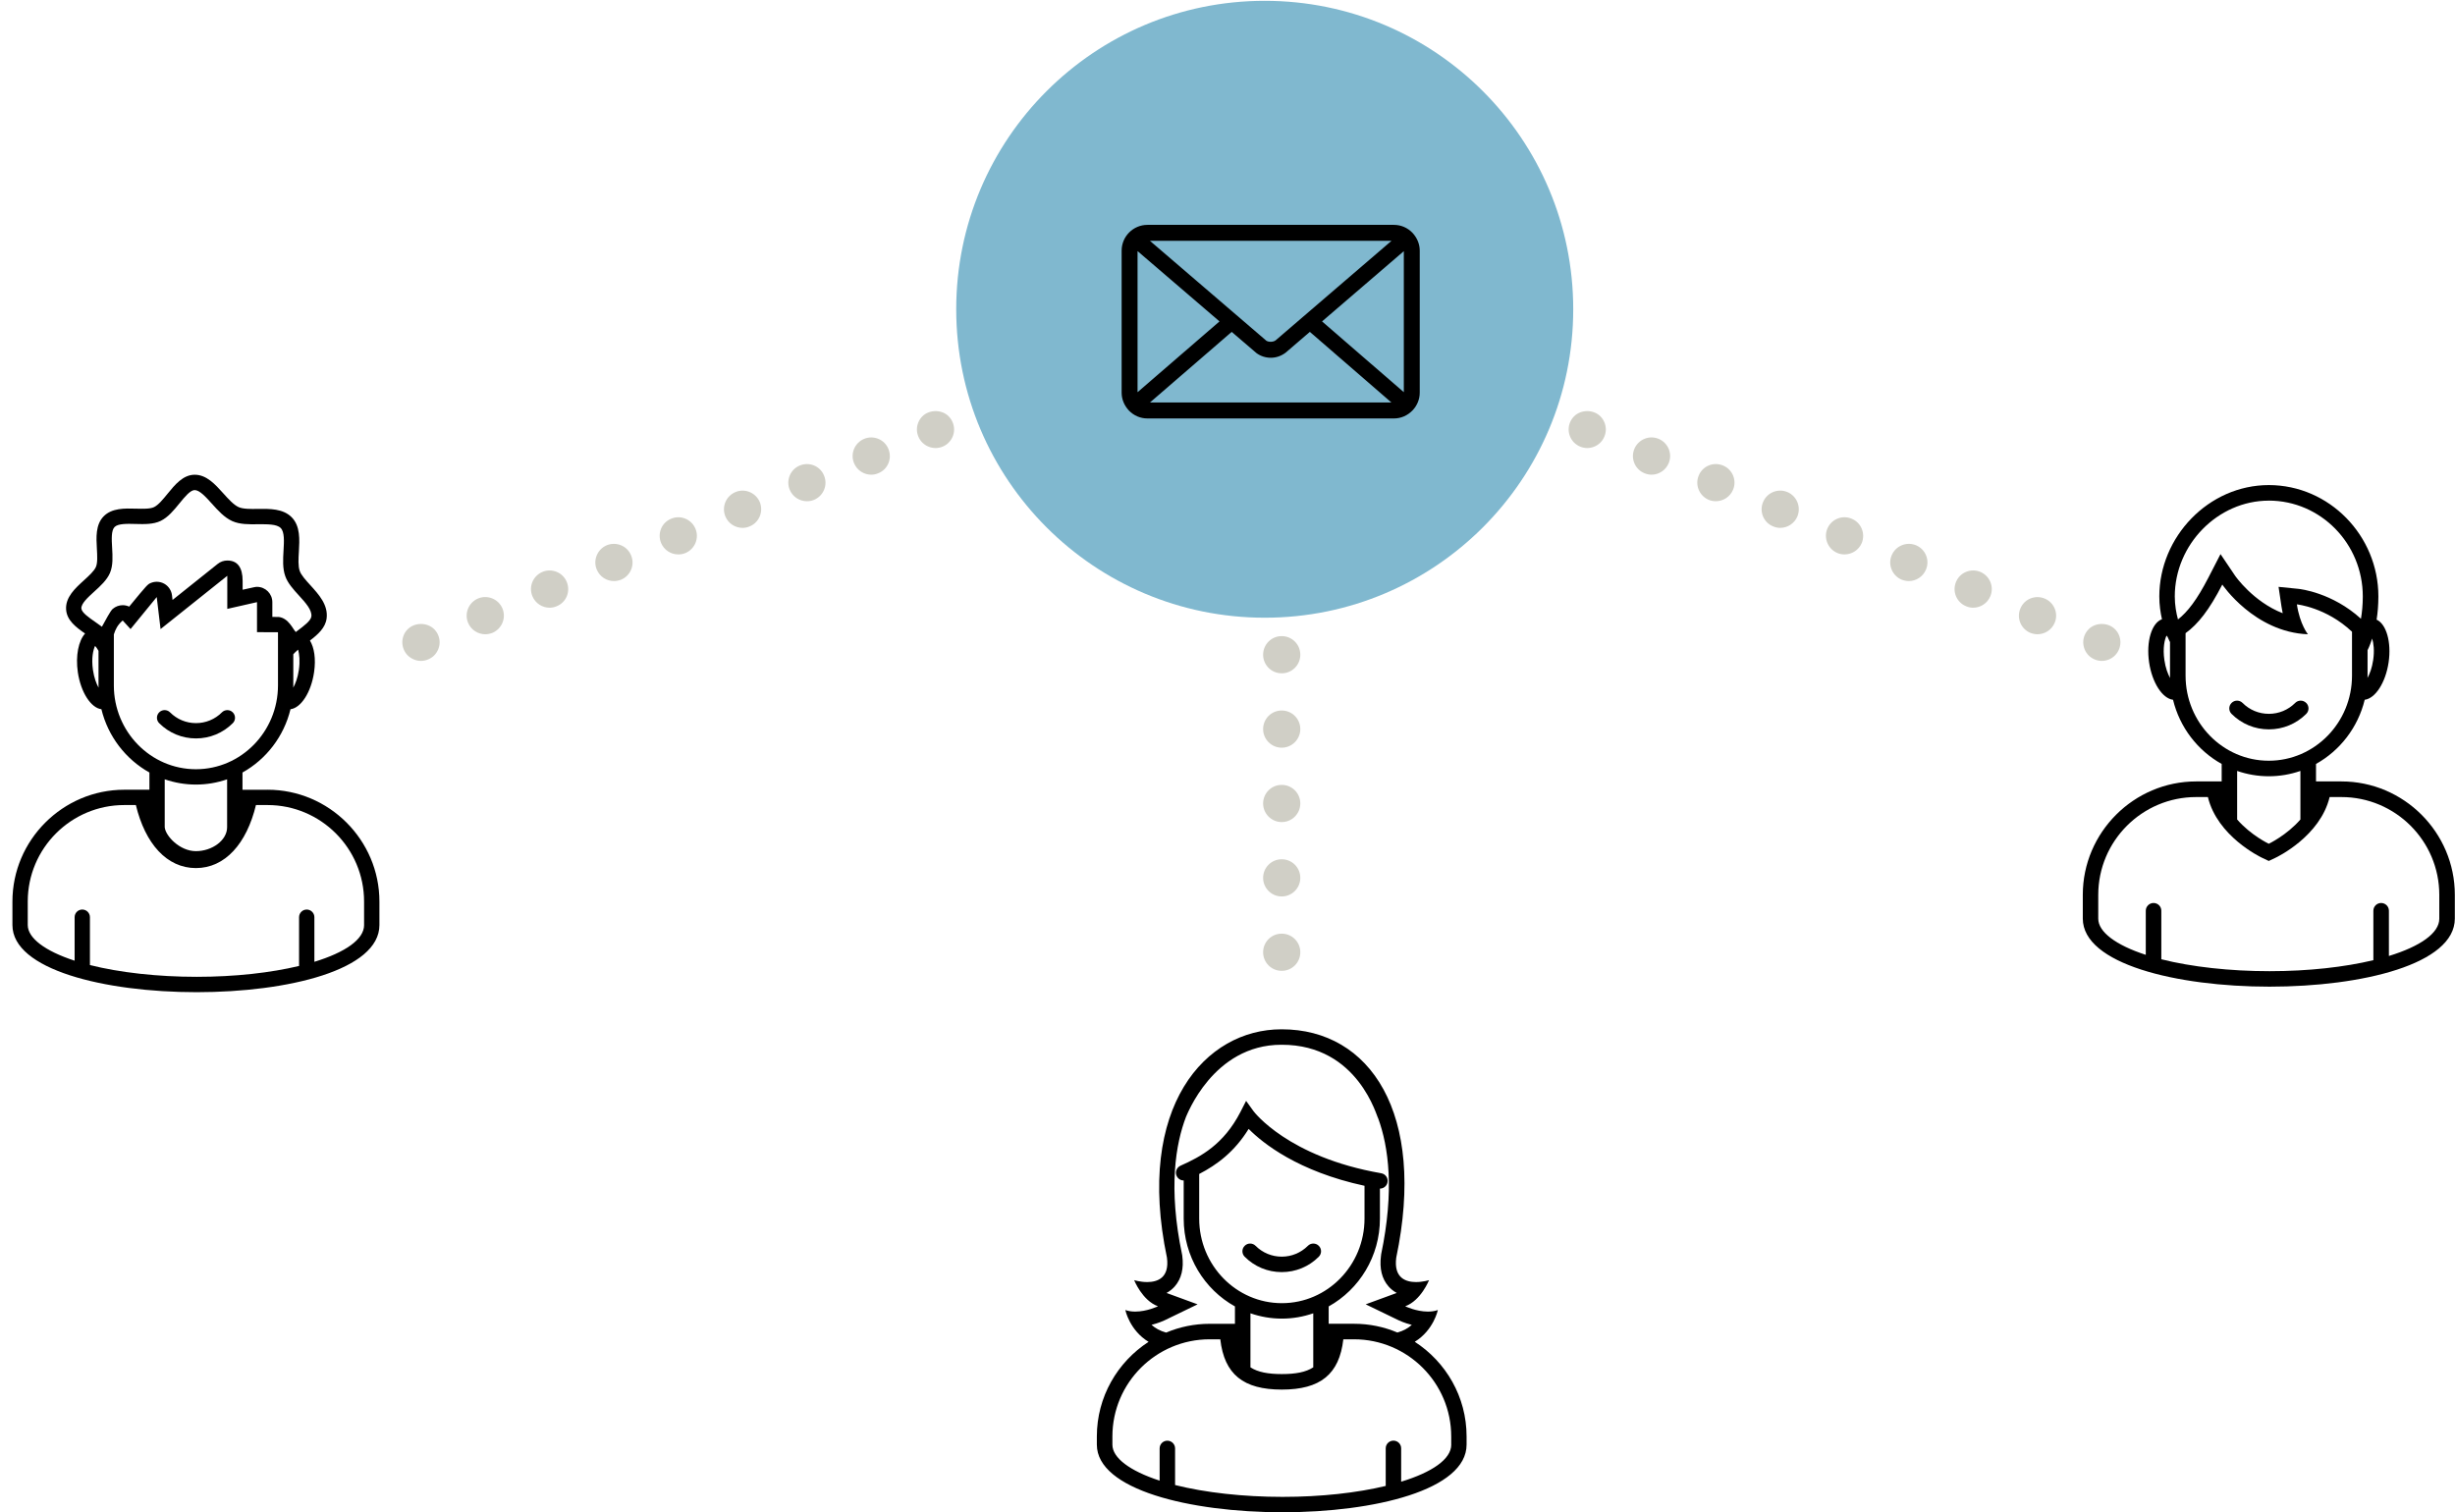 <svg xmlns="http://www.w3.org/2000/svg" width="197.98" height="121.98" viewBox="0 0 197.976 121.985" enable-background="new 0 0 197.976 121.985"><path d="m21.579 63.702h-2.029v-1.39c1.908-1.062 3.338-2.905 3.872-5.105.843-.104 1.662-1.355 1.901-2.982.159-1.086.014-1.987-.333-2.557.648-.494 1.25-1.03 1.345-1.789.137-1.086-.635-1.931-1.313-2.677-.361-.396-.735-.806-.854-1.143-.141-.394-.105-.994-.07-1.574.056-.958.119-2.043-.572-2.753-.692-.711-1.779-.696-2.739-.682-.584.008-1.19.016-1.55-.146-.399-.181-.821-.649-1.229-1.103-.667-.741-1.356-1.508-2.313-1.508-.938 0-1.603.815-2.188 1.534-.364.445-.739.907-1.092 1.078-.319.154-.898.138-1.46.123-.909-.025-1.943-.053-2.601.619-.658.673-.6 1.705-.547 2.615.032.559.065 1.136-.078 1.468-.143.332-.562.712-.967 1.08-.703.639-1.502 1.364-1.437 2.353.058.873.786 1.422 1.53 1.94-.528.578-.78 1.786-.584 3.122.24 1.626 1.06 2.878 1.901 2.982.535 2.2 1.965 4.04 3.872 5.104v1.39h-2.028c-4.957 0-9.02 4.059-9.02 9.02v1.895c0 3.6 7.439 5.415 14.858 5.415 7.38 0 14.739-1.795 14.739-5.415v-1.895c0-4.959-4.058-9.02-9.02-9.02m2.522-9.656c-.092.632-.273 1.1-.452 1.422.002-.062.005-.122.005-.184v-2.51c.112-.127.244-.252.387-.374.1.365.166.92.06 1.646m-17.539-4.965c-.026-.394.536-.905 1.033-1.356.503-.457 1.022-.928 1.272-1.506.258-.601.215-1.326.176-2.027-.04-.688-.081-1.398.196-1.681.279-.285 1.024-.265 1.683-.247.71.02 1.442.04 2.033-.246.6-.29 1.063-.859 1.512-1.409.411-.505.878-1.078 1.229-1.078.403 0 .906.558 1.393 1.099.494.548 1 1.115 1.64 1.403.611.275 1.354.264 2.076.254.744-.001 1.515-.021 1.836.309.312.32.267 1.082.224 1.818-.04.703-.084 1.429.14 2.06.2.572.661 1.076 1.105 1.563.523.574 1.065 1.168 1 1.689-.044.346-.6.762-1.139 1.164-.049.035-.098.073-.146.109.007-.015.013-.028.018-.036-.215-.194-.558-1.101-1.371-1.198l-.509-.002v-1.19c0-.682-.553-1.236-1.235-1.236-.107 0-.136 0-1.161.232v-.704c0-1.097-.416-1.653-1.236-1.653-.281 0-.552.095-.772.271l-3.645 2.911-.044-.379c-.048-.387-.274-.729-.611-.924-.191-.109-.403-.165-.617-.165-.166 0-.332.034-.488.101-.24.103-.273.118-1.737 1.904-.164-.076-.342-.115-.521-.115-.289 0-.578.101-.813.305-.189.167-.582.929-.865 1.432-.172-.128-.348-.251-.522-.373-.525-.364-1.114-.771-1.134-1.099m.934 4.965c-.143-.976.026-1.645.171-1.949.081.089.179.224.277.402v2.785c0 .062.003.122.004.184-.177-.322-.358-.79-.452-1.422m1.685 1.239v-4.11c.128-.401.285-.753.713-1.125l.633.693c0 0 2.11-2.583 2.112-2.583l.309 2.583 5.381-4.296v2.668c0 0 2.392-.544 2.397-.544v2.421l1.692.008v4.284c0 3.73-2.97 6.764-6.619 6.764s-6.618-3.03-6.618-6.763m4.102 7.576c.789.273 1.636.424 2.516.424s1.727-.15 2.516-.423v3.862c0 1.058-1.205 1.932-2.516 1.932s-2.459-1.237-2.516-1.932v-3.863m16.08 11.753c0 1.16-1.534 2.21-4.01 2.968v-3.597c0-.342-.277-.619-.618-.619-.342 0-.617.277-.617.619v3.931c-2.285.548-5.149.876-8.26.876-3.144 0-6.198-.342-8.606-.949v-3.859c0-.342-.276-.619-.618-.619s-.617.277-.617.619v3.507c-2.402-.782-3.78-1.831-3.78-2.878v-1.895c0-4.291 3.491-7.781 7.782-7.781h.938c.752 3.119 2.496 5.084 4.842 5.084 2.345 0 4.089-1.965 4.842-5.084h.938c4.291 0 7.782 3.49 7.782 7.781v1.896"/><path d="m18.766 57.46c-.241-.241-.634-.241-.875 0-.559.56-1.302.868-2.092.868s-1.533-.308-2.092-.868c-.242-.242-.635-.242-.875 0-.242.241-.242.633 0 .874.793.792 1.847 1.229 2.967 1.229s2.174-.437 2.967-1.229c.241-.24.241-.632 0-.874"/><path d="m23.841 50.962c.005.004.009.001.014.013.002-.03-.002-.033-.014-.013"/><circle fill="#80b8cf" cx="101.99" cy="24.946" r="24.88"/><path d="m113.91 18.784c-.399-.417-.933-.646-1.501-.646h-19.877c-1.148 0-2.082.934-2.082 2.082v11.451c0 .525.201 1.029.588 1.445.398.411.929.637 1.494.637h19.877c.566 0 1.097-.227 1.514-.662.366-.391.568-.895.568-1.42v-11.451c0-.519-.198-1.019-.581-1.436m-11.03 8.663c-.107.079-.253.122-.41.122-.141 0-.275-.035-.35-.086l-9.391-8.06h19.488l-9.337 8.02m-4.537-1.518l-6.609 5.71v-11.381l6.609 5.671m.984.845l2 1.714c.336.244.735.373 1.152.373.427 0 .827-.136 1.198-.411l1.952-1.677 6.578 5.696h-19.472l6.592-5.695m7.286-.845l6.595-5.666v11.375l-6.595-5.709"/><path d="m188.83 63.03h-2.057v-1.41c1.935-1.076 3.385-2.946 3.927-5.175.854-.107 1.685-1.375 1.928-3.02.24-1.641-.188-3.088-.968-3.444.087-.545.143-1.17.143-1.872 0-4.906-3.963-8.982-8.834-8.982-4.868 0-8.833 4.182-8.833 8.982 0 .681.092 1.304.214 1.839-.826.296-1.285 1.785-1.038 3.477.243 1.649 1.073 2.917 1.93 3.02v-0c.541 2.23 1.989 4.1 3.923 5.176v1.41h-2.056c-5.03 0-9.144 4.115-9.144 9.143v1.921c0 3.65 7.544 5.49 15.06 5.49 7.483 0 14.943-1.82 14.943-5.49v-1.921c0-5.03-4.114-9.143-9.143-9.143m2.558-9.791c-.095.642-.278 1.116-.459 1.443 0-.063.006-.125.006-.187v-2.051c0 0 .176-.33.37-.939.114.364.198.951.083 1.734m-8.419-12.861c4.181 0 7.582 3.467 7.582 7.729 0 .685-.062 1.288-.149 1.801-2.317-2.11-4.905-2.398-5.04-2.411l-1.604-.162.237 1.594c.028.186.062.364.097.533-2.383-.931-3.814-2.989-3.83-3.01l-1.185-1.759-.971 1.885c-.93 1.807-1.684 2.776-2.459 3.386-.139-.51-.258-1.149-.258-1.854 0-4.19 3.469-7.729 7.579-7.729m-8.417 12.861c-.146-.988.024-1.667.173-1.976.027.03.058.072.087.111.112.263.193.41.193.41v2.712c0 .063.004.126.006.189 0 0-.002-.002-.002-.003-.18-.326-.362-.802-.457-1.443m1.708 1.257v-3.428c1.01-.735 1.903-1.865 2.962-3.92 0 0 2.584 3.839 6.906 4.01 0 0-.65-.795-.892-2.413 0 0 2.368.241 4.446 2.208v3.545c0 3.782-3.01 6.859-6.714 6.859-3.699 0-6.708-3.078-6.708-6.859m4.159 7.683c.801.276 1.658.429 2.55.429.894 0 1.751-.152 2.552-.429v3.916c-1.108 1.276-2.552 1.958-2.552 1.958s-1.441-.683-2.55-1.958v-3.916m16.303 11.916c0 1.175-1.557 2.24-4.064 3.01v-3.648c0-.346-.279-.626-.627-.626-.346 0-.626.28-.626.626v3.987c-2.318.556-5.222.888-8.374.888-3.188 0-6.285-.346-8.727-.962v-3.913c0-.346-.279-.626-.627-.626-.346 0-.626.28-.626.626v3.556c-2.435-.792-3.833-1.855-3.833-2.917v-1.921c0-4.351 3.541-7.889 7.891-7.889h.951c.764 3.162 4.211 4.825 4.375 4.902l.534.252.535-.252c.164-.077 3.611-1.741 4.374-4.902h.952c4.352 0 7.892 3.539 7.892 7.889v1.921"/><path d="m185.98 56.699c-.246-.245-.643-.245-.888 0-.566.568-1.32.88-2.122.88-.8 0-1.555-.312-2.121-.88-.245-.245-.642-.245-.886 0-.246.245-.246.642 0 .886.805.804 1.872 1.247 3.01 1.247 1.136 0 2.204-.443 3.01-1.247.245-.244.245-.642 0-.886"/><path d="m114.09 108.23c1.524-.932 1.863-2.56 1.863-2.56-.26.092-.534.125-.804.125-.943 0-1.829-.428-1.829-.428 1.271-.464 1.921-2.107 1.921-2.107s-.492.153-1.051.153c-.827 0-1.808-.333-1.594-1.967 2.439-11.63-2.104-18.42-9.224-18.42-.016 0-.034 0-.049 0-6.1 0-11.777 6.221-9.218 18.42.214 1.634-.767 1.967-1.595 1.967-.559 0-1.05-.153-1.05-.153s.65 1.643 1.921 2.107c0 0-.886.428-1.83.428-.269 0-.543-.034-.803-.125 0 0 .339 1.637 1.875 2.565-2.505 1.622-4.172 4.438-4.172 7.63v.662c0 3.626 7.495 5.455 14.969 5.455 7.437 0 14.849-1.808 14.849-5.455v-.662c0-3.195-1.668-6.01-4.179-7.635m-21.236-1.362c.583-.146 1-.342 1.072-.375l2.65-1.283-2.504-.917c.289-.159.507-.351.662-.528.537-.614.742-1.448.605-2.48l-.007-.049-.009-.046c-1.131-5.384-.508-8.945.317-11.1.049-.055 2.153-5.818 7.688-5.818h.043c6.212 0 7.685 5.938 7.764 5.925.843 2.296 1.325 5.818.241 10.992l-.001.046-.009.049c-.134 1.032.07 1.866.608 2.48.155.177.372.37.662.528l-2.504.917 2.65 1.283c.07.034.488.229 1.069.375-.287.257-.669.482-1.161.617-1.078-.455-2.26-.706-3.5-.706h-2.043v-1.399c2.462-1.371 4.133-4.03 4.133-7.083v-2.422c.002 0 .002 0 .002 0 .297 0 .56-.214.611-.516.062-.339-.168-.663-.507-.721-7.525-1.304-10.277-4.975-10.302-5.01l-.596-.828-.464.907c-1.347 2.611-3.195 3.598-4.823 4.321-.314.141-.458.507-.317.822.104.232.33.37.571.37v3.08c0 3.051 1.671 5.711 4.133 7.08v1.402h-2.04c-1.243 0-2.428.253-3.509.708-.498-.135-.883-.361-1.176-.62m3.842-12.174c1.436-.745 2.844-1.784 3.988-3.635 1.148 1.155 3.983 3.433 9.344 4.588v2.651c0 3.76-2.99 6.817-6.665 6.817-3.677 0-6.667-3.057-6.667-6.817v-3.604m4.133 11.239c.797.275 1.646.428 2.534.428.886 0 1.735-.153 2.532-.428v4.358c-.602.394-1.436.544-2.535.544-1.096 0-1.93-.15-2.531-.544v-4.358m16.195 10.595c0 1.167-1.545 2.227-4.04 2.987v-2.688c0-.346-.277-.623-.623-.623-.342 0-.623.277-.623.623v3.03c-2.3.553-5.186.883-8.319.883-3.167 0-6.243-.345-8.668-.956v-2.953c0-.346-.281-.623-.623-.623-.345 0-.623.277-.623.623v2.599c-2.422-.788-3.809-1.845-3.809-2.898v-.662c0-4.325 3.516-7.84 7.84-7.84h.861c.324 2.828 1.86 4.056 4.96 4.056 3.104 0 4.64-1.229 4.963-4.056h.861c4.325 0 7.84 3.515 7.84 7.84v.662"/><path d="m103.36 102.61c1.13 0 2.193-.44 2.99-1.24.244-.245.244-.639 0-.88-.241-.244-.639-.244-.88 0-.564.562-1.313.874-2.11.874-.794 0-1.542-.312-2.107-.874-.241-.244-.639-.244-.879 0-.245.241-.245.635 0 .88.797.8 1.859 1.24 2.986 1.24"/><g fill="#d0cfc6"><path d="m128 36.14c-.391 0-.78-.16-1.061-.44-.279-.28-.439-.67-.439-1.06 0-.4.16-.78.439-1.06.561-.56 1.561-.56 2.12 0 .28.28.44.66.44 1.06 0 .39-.16.78-.44 1.06-.279.28-.669.44-1.059.44"/><path d="m163.74 51.05c-.771-.32-1.131-1.2-.811-1.96.311-.77 1.19-1.13 1.96-.81.76.31 1.13 1.19.811 1.95-.24.58-.801.93-1.391.93-.189 0-.379-.04-.569-.11m-5.19-2.15c-.77-.32-1.13-1.19-.81-1.96.31-.76 1.189-1.13 1.96-.81.76.32 1.13 1.19.81 1.96-.24.58-.8.93-1.39.93-.19 0-.38-.04-.57-.12m-5.191-2.14c-.76-.32-1.13-1.2-.81-1.96.32-.77 1.19-1.13 1.96-.82.771.32 1.13 1.2.81 1.96-.239.58-.8.93-1.38.93-.199 0-.389-.04-.58-.11m-5.179-2.15c-.77-.32-1.13-1.2-.82-1.96.32-.77 1.2-1.13 1.96-.81.771.31 1.131 1.19.82 1.96-.24.57-.8.92-1.39.92-.19 0-.391-.03-.57-.11m-5.19-2.15c-.771-.31-1.131-1.19-.811-1.96.311-.76 1.19-1.13 1.96-.81.76.32 1.12 1.19.811 1.96-.24.58-.801.93-1.391.93-.189 0-.379-.04-.569-.12m-5.19-2.14c-.76-.32-1.13-1.2-.81-1.96.31-.77 1.189-1.13 1.96-.81.76.31 1.13 1.19.81 1.95-.24.58-.8.93-1.39.93-.19 0-.38-.03-.57-.11m-5.191-2.15c-.76-.31-1.13-1.19-.81-1.96.32-.76 1.19-1.13 1.96-.81.76.32 1.13 1.19.81 1.96-.239.58-.8.93-1.38.93-.199 0-.389-.04-.58-.12"/><path d="m169.5 53.31c-.391 0-.78-.16-1.061-.44-.279-.28-.439-.67-.439-1.06 0-.4.16-.78.439-1.06.561-.56 1.561-.56 2.12 0 .28.27.44.66.44 1.06 0 .39-.16.78-.44 1.06-.279.28-.669.44-1.059.44"/><path d="m101.86 76.81c0-.83.671-1.5 1.5-1.5.83 0 1.5.67 1.5 1.5 0 .83-.67 1.5-1.5 1.5-.829 0-1.5-.67-1.5-1.5m0-6c0-.83.671-1.5 1.5-1.5.83 0 1.5.67 1.5 1.5 0 .82-.67 1.5-1.5 1.5-.829 0-1.5-.68-1.5-1.5m0-6c0-.83.671-1.5 1.5-1.5.83 0 1.5.67 1.5 1.5 0 .82-.67 1.5-1.5 1.5-.829 0-1.5-.68-1.5-1.5m0-6c0-.83.671-1.5 1.5-1.5.83 0 1.5.67 1.5 1.5 0 .82-.67 1.5-1.5 1.5-.829 0-1.5-.68-1.5-1.5m0-6c0-.83.671-1.5 1.5-1.5.83 0 1.5.67 1.5 1.5 0 .83-.67 1.5-1.5 1.5-.829 0-1.5-.67-1.5-1.5"/><path d="m75.44 36.14c-.39 0-.779-.16-1.06-.44-.28-.28-.44-.67-.44-1.06 0-.39.16-.78.44-1.06.57-.56 1.57-.56 2.12 0 .28.28.439.67.439 1.06 0 .4-.159.78-.439 1.06-.27.28-.659.44-1.06.44"/><path d="m37.74 50.23c-.311-.76.05-1.64.819-1.96.76-.31 1.641.05 1.96.82.311.76-.05 1.64-.819 1.96-.181.07-.381.11-.57.11-.59 0-1.151-.35-1.39-.93m5.19-2.14c-.32-.77.05-1.64.811-1.96.77-.32 1.649.05 1.96.81.319.77-.04 1.65-.811 1.96-.189.08-.38.12-.57.12-.591 0-1.15-.35-1.39-.93m5.19-2.15c-.32-.76.05-1.64.81-1.96.771-.31 1.65.05 1.96.82.32.76-.04 1.64-.81 1.96-.19.07-.38.11-.57.11-.59 0-1.151-.35-1.39-.93m5.19-2.14c-.319-.77.04-1.65.811-1.96.76-.32 1.64.04 1.96.81.319.77-.05 1.64-.811 1.96-.189.08-.38.11-.58.11-.59 0-1.14-.35-1.38-.92m5.18-2.15c-.311-.77.05-1.64.819-1.96.76-.32 1.641.05 1.96.81.311.77-.05 1.65-.819 1.96-.181.08-.381.12-.57.12-.59 0-1.151-.35-1.39-.93m5.19-2.15c-.31-.76.05-1.64.811-1.95.77-.32 1.649.04 1.96.81.319.76-.04 1.64-.811 1.96-.189.08-.38.11-.57.11-.591 0-1.15-.35-1.39-.93m5.19-2.14c-.32-.77.05-1.64.81-1.96.771-.32 1.65.05 1.96.81.32.77-.04 1.65-.81 1.96-.19.08-.38.12-.57.12-.59 0-1.151-.35-1.39-.93"/><path d="m33.939 53.31c-.39 0-.77-.16-1.06-.44-.28-.28-.44-.67-.44-1.06 0-.4.16-.79.44-1.06.57-.56 1.56-.56 2.13 0 .28.28.44.66.44 1.06 0 .39-.16.77-.44 1.06-.289.28-.679.44-1.07.44"/></g></svg>